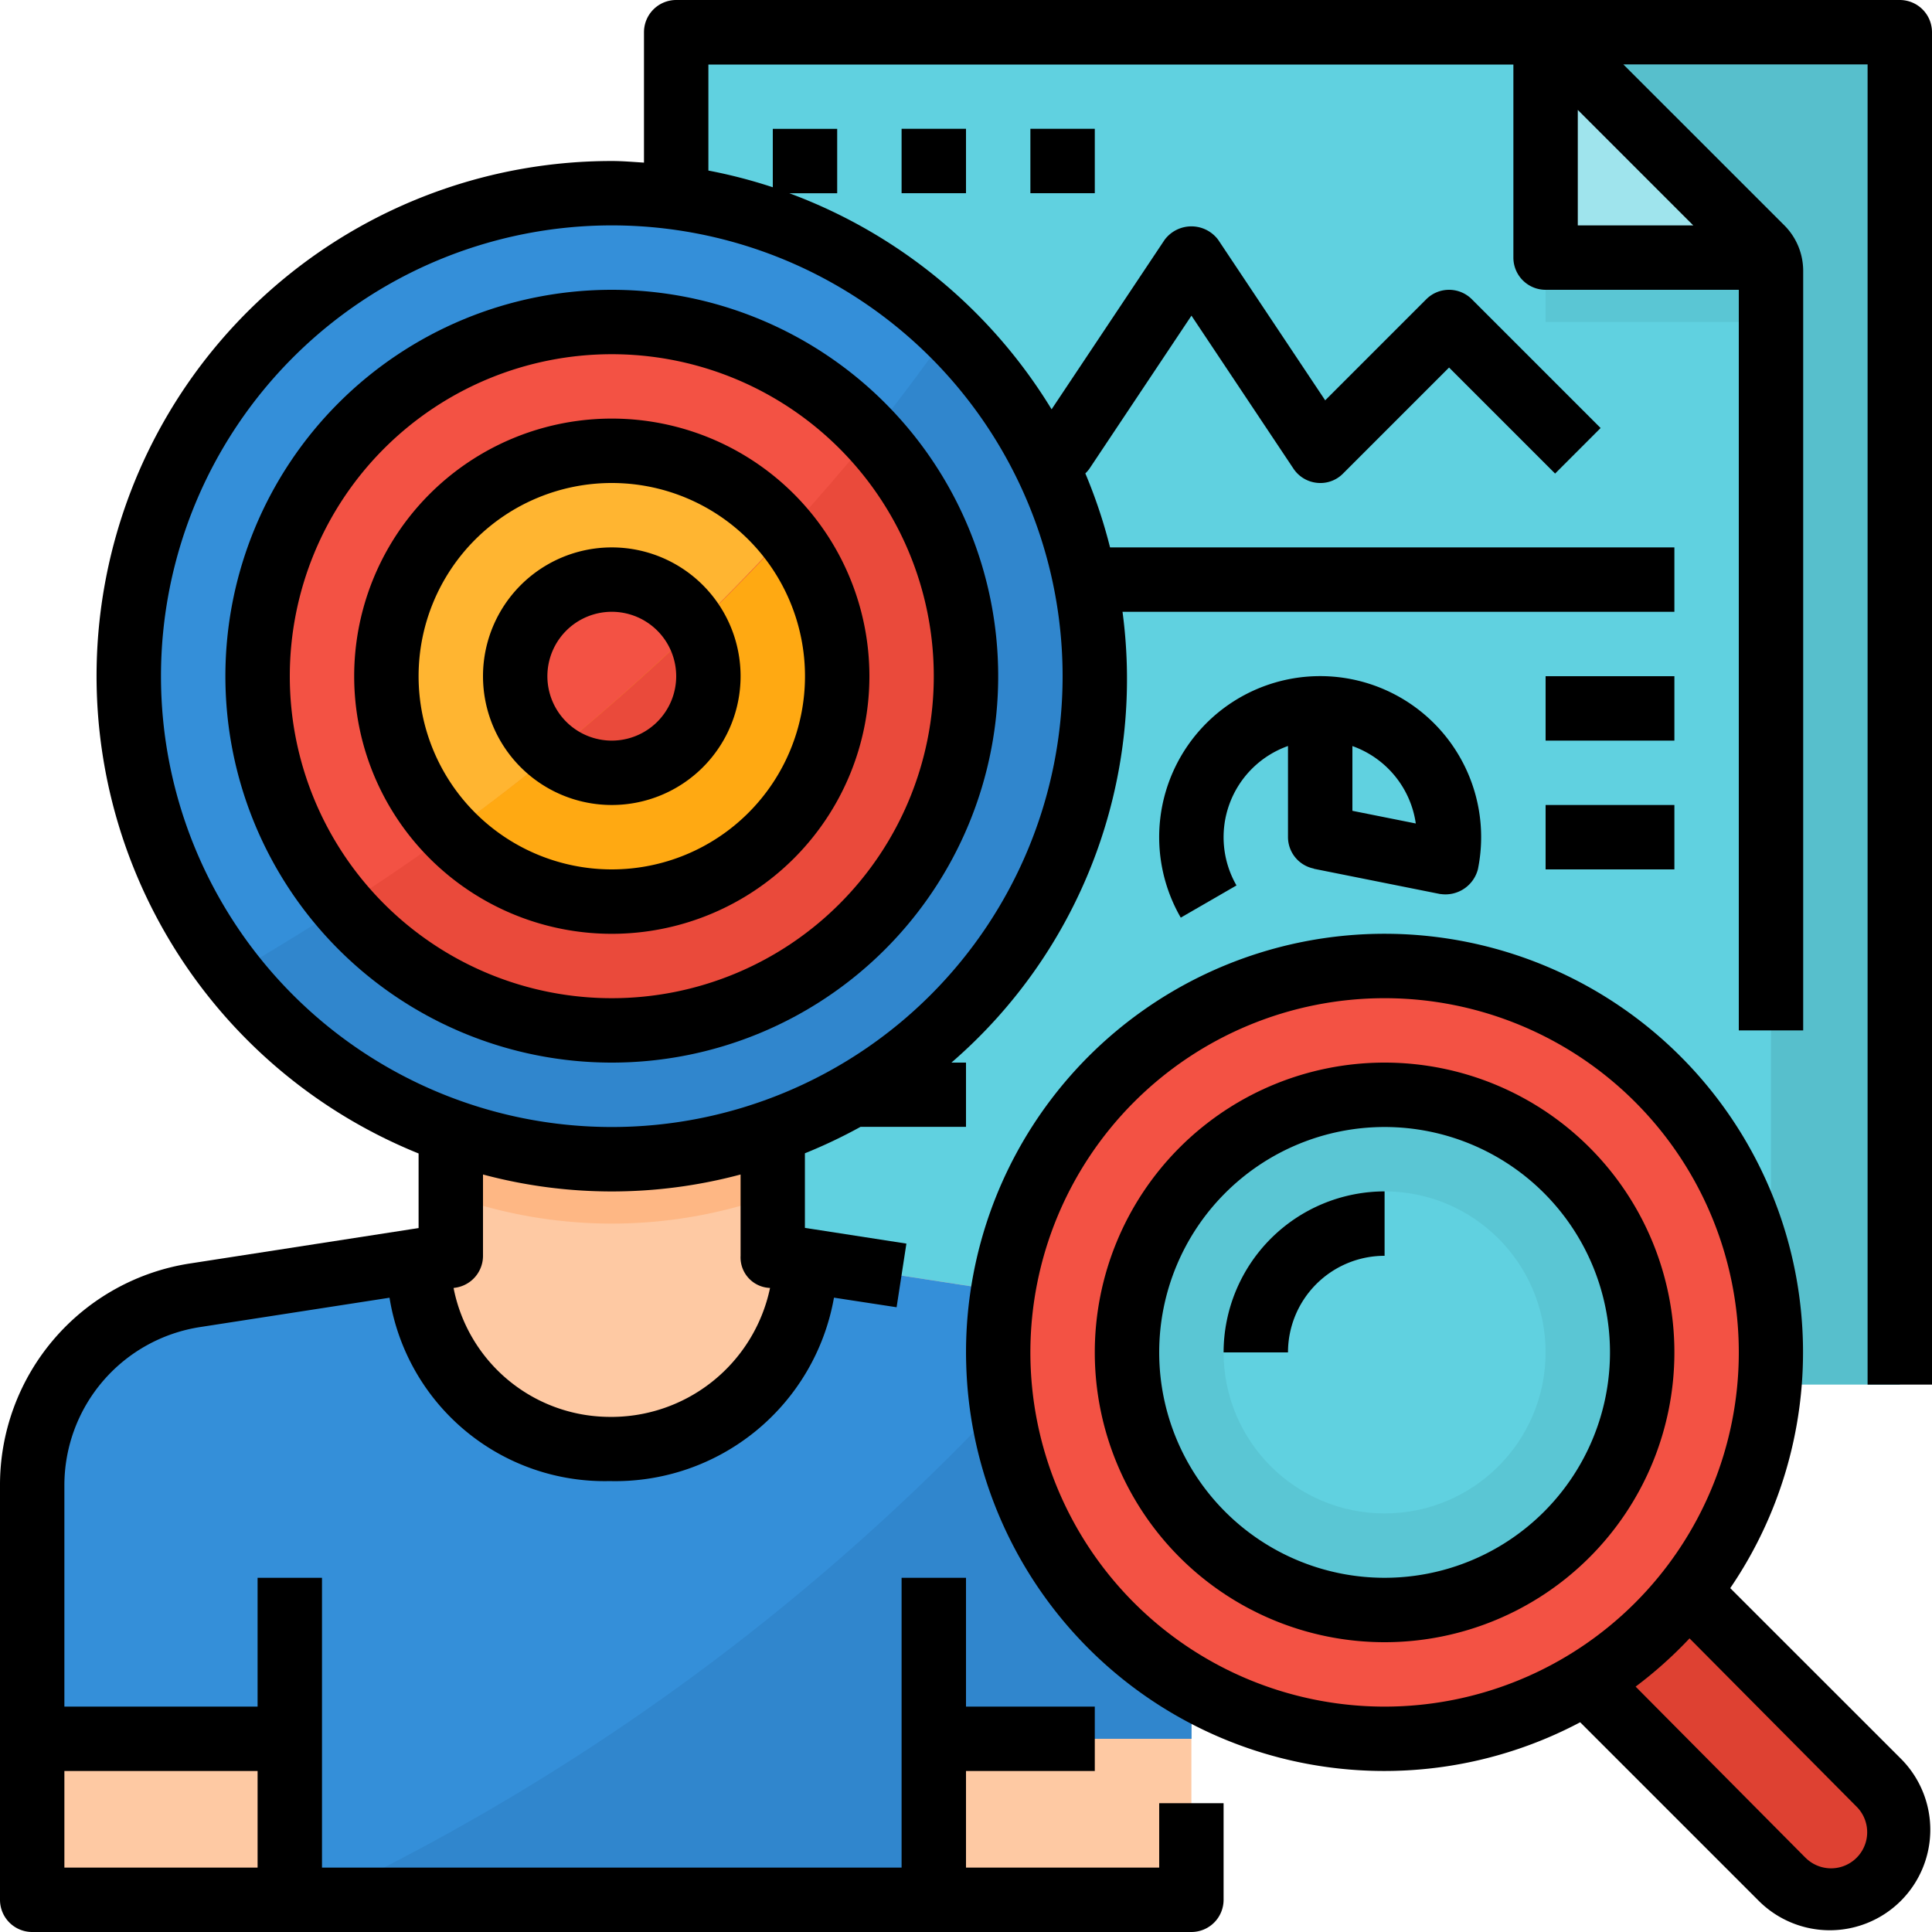 <svg xmlns="http://www.w3.org/2000/svg" width="86" height="86" viewBox="0 0 86 86">
  <g id="Filled_outline" data-name="Filled outline" transform="translate(-213 -213)">
    <path id="Trazado_117907" data-name="Trazado 117907" d="M248.833,214.433h48.733v60.2H248.833Z" fill="#57bfcc"/>
    <path id="Trazado_117908" data-name="Trazado 117908" d="M281.8,214.433H243.1v60.2h48.733V224.467Z" fill="#60d1e0"/>
    <path id="Trazado_117909" data-name="Trazado 117909" d="M281.8,224.467h10.033L281.8,214.433Z" fill="#9fe4ed"/>
    <path id="Trazado_117910" data-name="Trazado 117910" d="M281.8,224.467h10.033v2.866H281.8Z" fill="#5ac6d4"/>
    <path id="Trazado_117911" data-name="Trazado 117911" d="M247.4,268.9V258.867H233.066V268.9l-11.341,1.745a8.6,8.6,0,0,0-7.292,8.5v18.422h51.6V279.145a8.6,8.6,0,0,0-7.292-8.5Z" fill="#fec9a3"/>
    <path id="Trazado_117912" data-name="Trazado 117912" d="M266.033,279.145V290.4H254.566v7.167H225.9V290.4H214.433V279.145a8.6,8.6,0,0,1,7.292-8.5l9.908-1.525a8.38,8.38,0,0,0,8.38,8.38h.44a8.38,8.38,0,0,0,8.38-8.38l9.908,1.525a8.589,8.589,0,0,1,7.292,8.5Z" fill="#348fd9"/>
    <path id="Trazado_117913" data-name="Trazado 117913" d="M266.033,279.145V290.4H254.566v7.167H227.181a101.311,101.311,0,0,0,34.013-26.159A8.6,8.6,0,0,1,266.033,279.145Z" fill="#3086cd"/>
    <path id="Trazado_117914" data-name="Trazado 117914" d="M247.4,266.217v-7.35H233.066v7.35A21.18,21.18,0,0,0,247.4,266.217Z" fill="#feb784"/>
    <path id="Trazado_117915" data-name="Trazado 117915" d="M261.733,243.1a21.5,21.5,0,1,1-6.475-15.376A21.505,21.505,0,0,1,261.733,243.1Z" fill="#348fd9"/>
    <path id="Trazado_117916" data-name="Trazado 117916" d="M261.733,243.1a21.5,21.5,0,0,1-38.42,13.266c11.459-6.619,23.143-16.018,31.945-28.642A21.425,21.425,0,0,1,261.733,243.1Z" fill="#3086cd"/>
    <path id="Trazado_117917" data-name="Trazado 117917" d="M256,243.1a15.772,15.772,0,1,1-4.221-10.734A15.772,15.772,0,0,1,256,243.1Z" fill="#f35244"/>
    <path id="Trazado_117918" data-name="Trazado 117918" d="M250.266,243.1a10.032,10.032,0,1,1-2.255-6.339A10.033,10.033,0,0,1,250.266,243.1Z" fill="#ffb531"/>
    <path id="Trazado_117919" data-name="Trazado 117919" d="M244.533,243.1a4.306,4.306,0,1,1-.588-2.166A4.24,4.24,0,0,1,244.533,243.1Z" fill="#f35244"/>
    <path id="Trazado_117920" data-name="Trazado 117920" d="M256,243.1a15.766,15.766,0,0,1-27.75,10.245,99.423,99.423,0,0,0,23.529-20.979A15.709,15.709,0,0,1,256,243.1Z" fill="#ea4a3b"/>
    <path id="Trazado_117921" data-name="Trazado 117921" d="M250.266,243.1a10.033,10.033,0,0,1-17.248,6.973,99.5,99.5,0,0,0,14.993-13.312A9.99,9.99,0,0,1,250.266,243.1Z" fill="#ffa912"/>
    <path id="Trazado_117922" data-name="Trazado 117922" d="M244.533,243.1a4.3,4.3,0,0,1-6.9,3.426c2.152-1.751,4.263-3.614,6.31-5.592A4.24,4.24,0,0,1,244.533,243.1Z" fill="#ea4a3b"/>
    <path id="Trazado_117923" data-name="Trazado 117923" d="M296.676,292.376l-10.795-10.8a17.293,17.293,0,0,1-4.3,4.3l10.8,10.795a3.04,3.04,0,0,0,5.19-2.15h0A3.041,3.041,0,0,0,296.676,292.376Z" fill="#de4132"/>
    <circle id="Elipse_4524" data-name="Elipse 4524" cx="17.2" cy="17.2" r="17.2" transform="translate(257.433 256)" fill="#f35244"/>
    <circle id="Elipse_4525" data-name="Elipse 4525" cx="11.467" cy="11.467" r="11.467" transform="translate(263.166 261.733)" fill="#5ac6d4"/>
    <circle id="Elipse_4526" data-name="Elipse 4526" cx="7.167" cy="7.167" r="7.167" transform="translate(267.466 266.033)" fill="#60d1e0"/>
    <path id="Trazado_117924" data-name="Trazado 117924" d="M297.566,213H243.1a1.434,1.434,0,0,0-1.434,1.433v5.806c-.476-.029-.949-.072-1.433-.072a22.924,22.924,0,0,0-8.6,44.178v3.32l-.215.034h-.005l-9.9,1.534A9.976,9.976,0,0,0,213,279.148v18.419A1.433,1.433,0,0,0,214.433,299h51.6a1.433,1.433,0,0,0,1.433-1.433v-4.3H264.6v2.866H256v-4.3h5.733v-2.866H256v-5.734h-2.867v12.9h-25.8v-12.9h-2.867v5.734h-8.6v-9.819a7.128,7.128,0,0,1,6.082-7.082l8.391-1.3a9.7,9.7,0,0,0,9.8,8.162,9.888,9.888,0,0,0,9.984-8.165l2.788.427.436-2.833-4.518-.7v-3.32a22.912,22.912,0,0,0,2.478-1.178H256V260.3h-.649a22.558,22.558,0,0,0,7.616-20.067h24.566v-2.866H262.412a22.826,22.826,0,0,0-1.1-3.294,1.413,1.413,0,0,0,.183-.211l4.541-6.811,4.541,6.811a1.432,1.432,0,0,0,1.051.631,1.415,1.415,0,0,0,1.155-.413l4.72-4.72,4.72,4.72,2.026-2.027-5.733-5.733a1.433,1.433,0,0,0-2.027,0l-4.5,4.5-4.763-7.145a1.487,1.487,0,0,0-2.385,0l-5.031,7.545a23.018,23.018,0,0,0-11.673-9.617h2.129v-2.867H247.4v2.6a22.858,22.858,0,0,0-2.867-.744v-4.718h35.833v8.6A1.434,1.434,0,0,0,281.8,225.9h8.6v32.967h2.866V225.058a2.867,2.867,0,0,0-.84-2.028l-7.166-7.163h10.873v58.766H299v-60.2A1.434,1.434,0,0,0,297.566,213Zm-73.1,78.833v4.3h-8.6v-4.3Zm22.811-21.5a7.222,7.222,0,0,1-7.259,5.736,7.1,7.1,0,0,1-6.828-5.736l.09-.014a1.433,1.433,0,0,0,1.22-1.417v-3.621a22.158,22.158,0,0,0,11.466,0V268.9a1.36,1.36,0,0,0,1.311,1.431ZM260.3,243.1a20.067,20.067,0,1,1-20.067-20.067A20.067,20.067,0,0,1,260.3,243.1Zm22.933-20.067v-5.14l5.14,5.14Z"/>
    <path id="Trazado_117925" data-name="Trazado 117925" d="M253.133,218.733H256V221.6h-2.867Z"/>
    <path id="Trazado_117926" data-name="Trazado 117926" d="M258.866,218.733h2.867V221.6h-2.867Z"/>
    <path id="Trazado_117927" data-name="Trazado 117927" d="M271.485,251.672l5.62,1.124.018,0a1.493,1.493,0,0,0,1.669-1.124v-.005a7.166,7.166,0,1,0-13.232,2.18l2.48-1.433a4.307,4.307,0,0,1,2.293-6.207v4.057a1.433,1.433,0,0,0,1.152,1.4Zm4.537-2.016-2.822-.564V246.21A4.309,4.309,0,0,1,276.022,249.656Z"/>
    <path id="Trazado_117928" data-name="Trazado 117928" d="M281.8,243.1h5.733v2.867H281.8Z"/>
    <path id="Trazado_117929" data-name="Trazado 117929" d="M281.8,248.833h5.733V251.7H281.8Z"/>
    <path id="Trazado_117930" data-name="Trazado 117930" d="M290.019,283.693a18.629,18.629,0,1,0-34.009-11.078q-.018.563,0,1.125a18.616,18.616,0,0,0,27.329,15.924l7.948,7.948a4.474,4.474,0,0,0,6.327,0h0a4.474,4.474,0,0,0,0-6.327h0ZM258.866,273.2a15.767,15.767,0,1,1,15.767,15.767A15.767,15.767,0,0,1,258.866,273.2Zm34.5,22.492-7.559-7.615a18.645,18.645,0,0,0,2.4-2.147l7.438,7.493a1.607,1.607,0,0,1-2.275,2.271l0,0Z"/>
    <path id="Trazado_117931" data-name="Trazado 117931" d="M274.633,260.3a12.9,12.9,0,1,0,12.9,12.9A12.9,12.9,0,0,0,274.633,260.3Zm0,22.933A10.033,10.033,0,1,1,284.666,273.2,10.033,10.033,0,0,1,274.633,283.233Z"/>
    <path id="Trazado_117932" data-name="Trazado 117932" d="M267.466,273.2h2.867a4.3,4.3,0,0,1,4.3-4.3v-2.867A7.176,7.176,0,0,0,267.466,273.2Z"/>
    <path id="Trazado_117933" data-name="Trazado 117933" d="M223.033,243.1a17.2,17.2,0,1,0,17.2-17.2A17.2,17.2,0,0,0,223.033,243.1Zm31.533,0a14.333,14.333,0,1,1-14.333-14.333A14.333,14.333,0,0,1,254.566,243.1Z"/>
    <path id="Trazado_117934" data-name="Trazado 117934" d="M228.766,243.1a11.467,11.467,0,1,0,11.467-11.467A11.467,11.467,0,0,0,228.766,243.1Zm20.067,0a8.6,8.6,0,1,1-8.6-8.6A8.6,8.6,0,0,1,248.833,243.1Z"/>
    <path id="Trazado_117935" data-name="Trazado 117935" d="M234.5,243.1a5.733,5.733,0,1,0,5.733-5.733A5.733,5.733,0,0,0,234.5,243.1Zm8.6,0a2.867,2.867,0,1,1-2.867-2.867A2.868,2.868,0,0,1,243.1,243.1Z"/>
  </g>
</svg>
